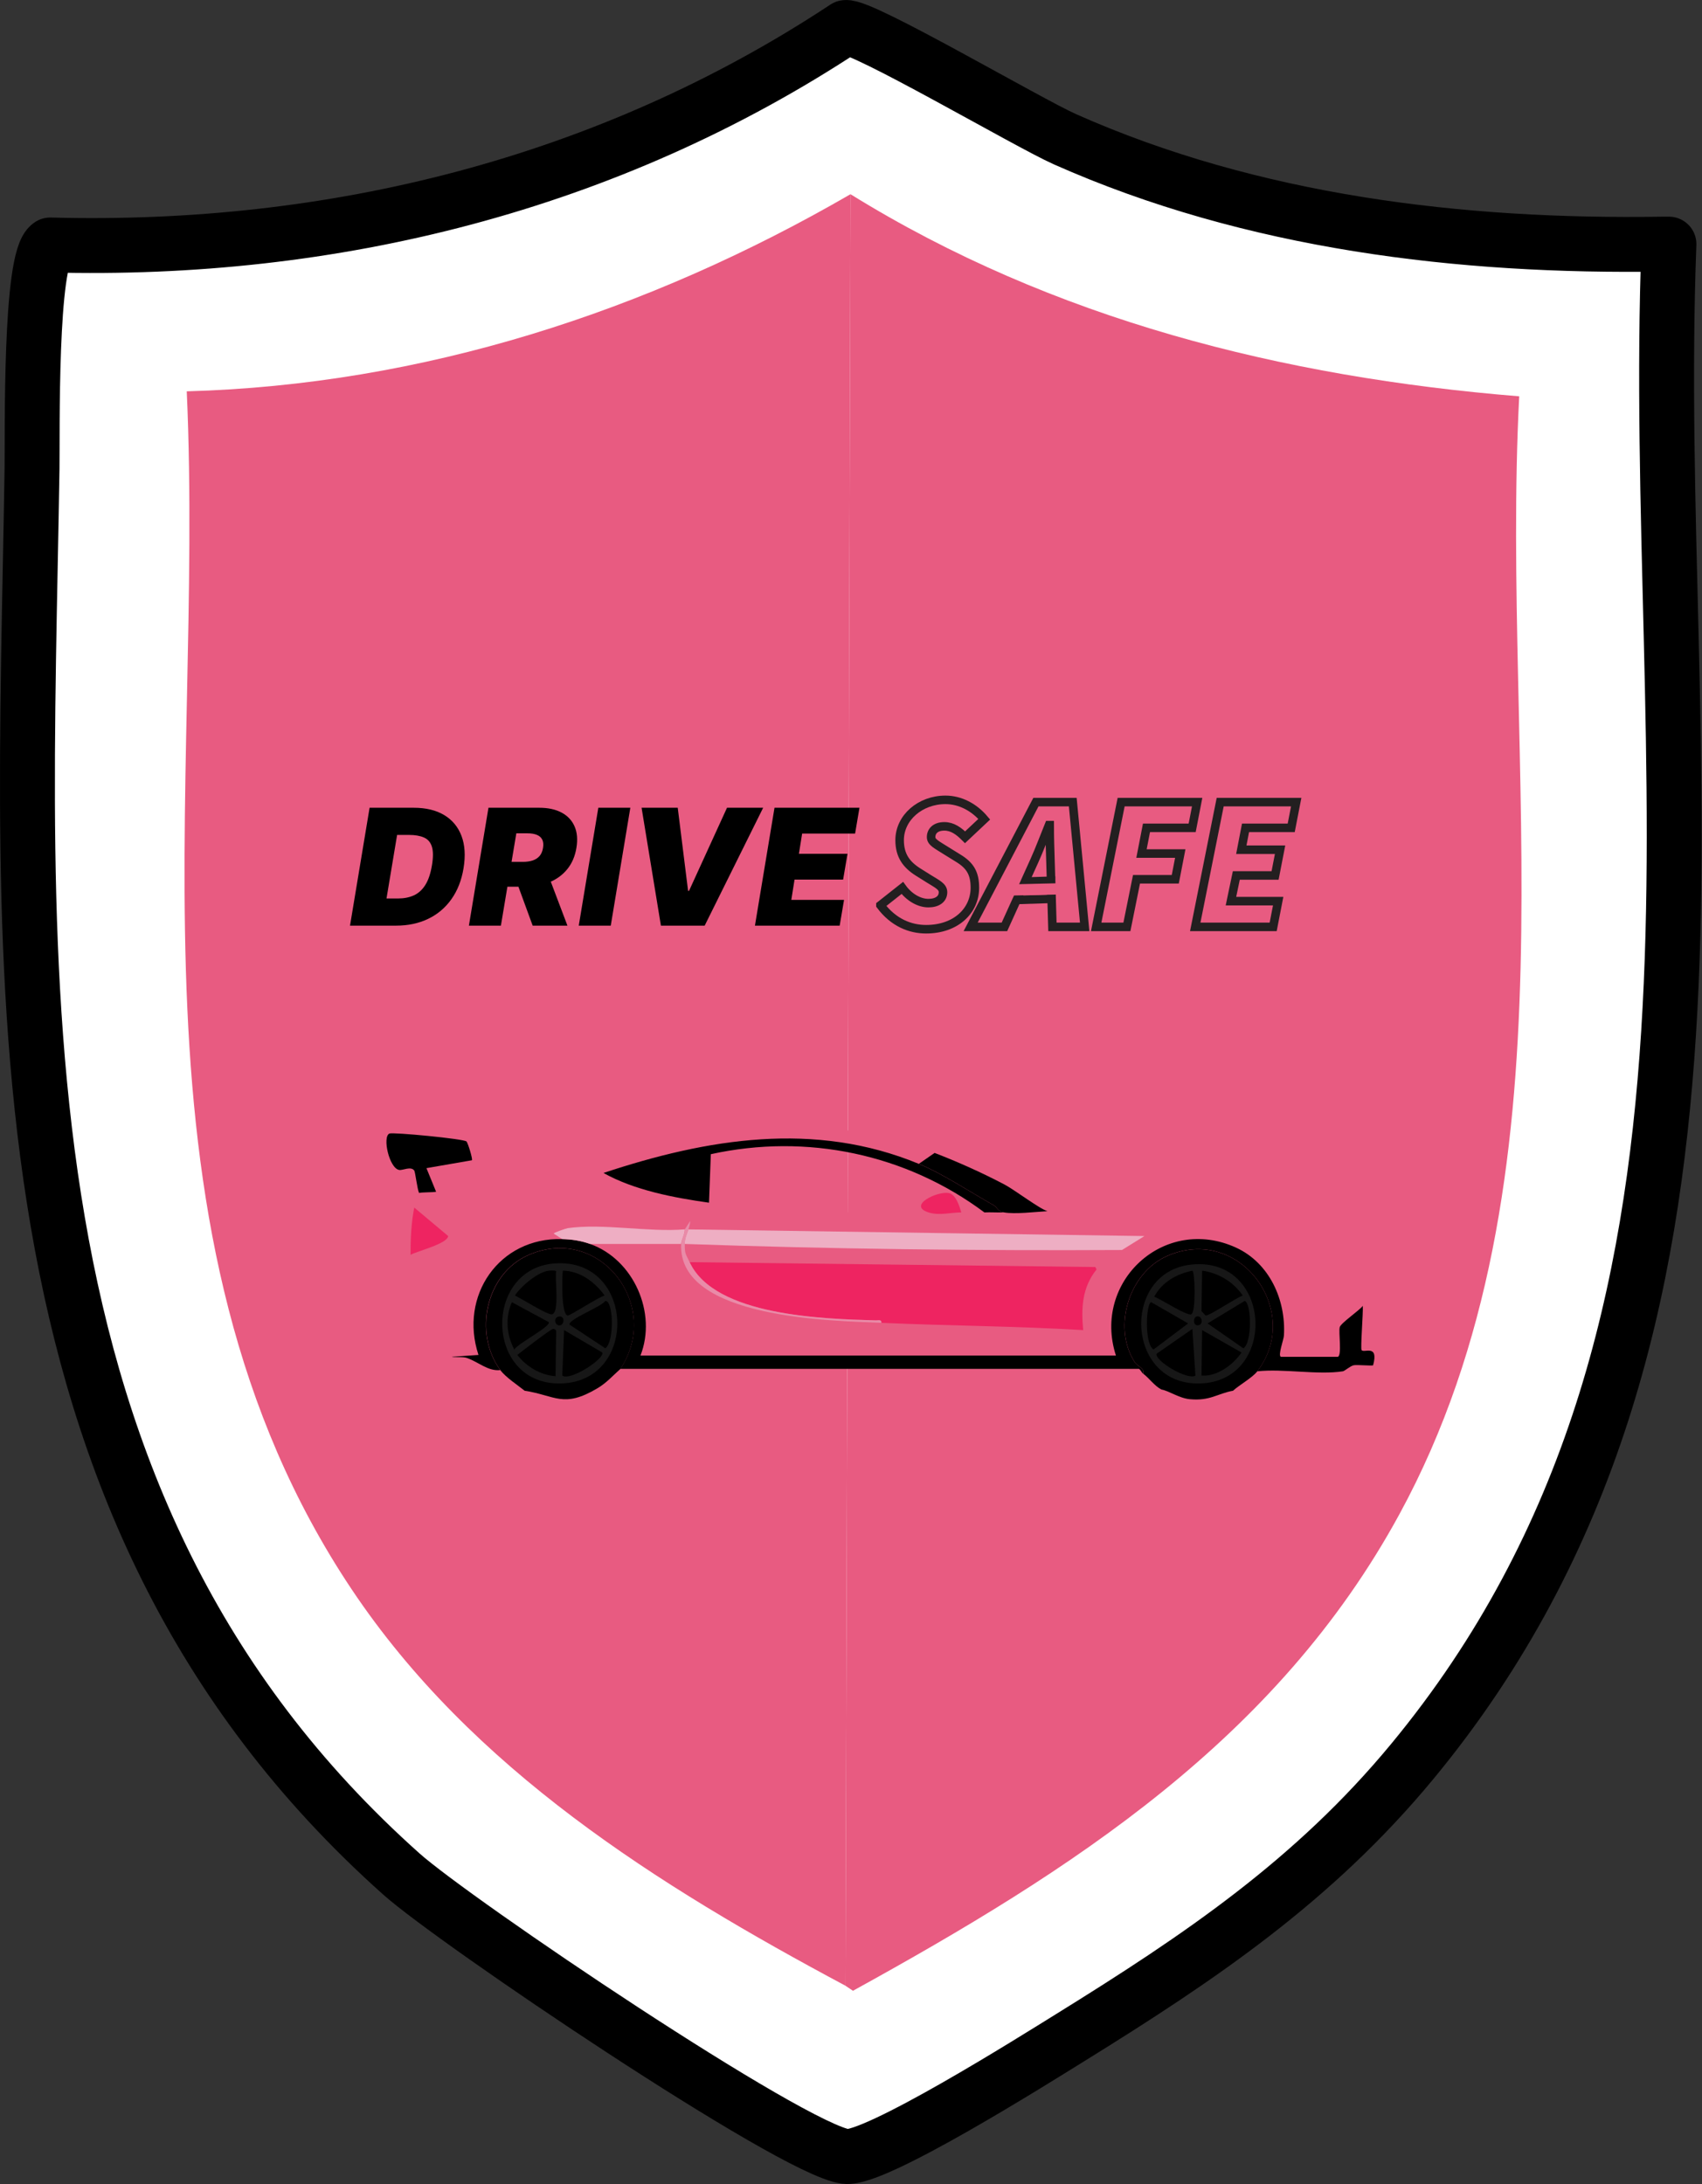 <svg width="399" height="512" viewBox="0 0 399 512" fill="none" xmlns="http://www.w3.org/2000/svg">
<rect x="0" y="0" width="399" height="512" fill="#333333" stroke="none"/>
<g clip-path="url(#clip0_427_457)">
<path d="M198.21 6.45C201.9 5.8 241.02 28.81 249.69 32.66C293.57 52.15 342.39 57.99 389.89 57.23H391.25C386.6 178.85 415.7 310.5 331.12 412.89C308 440.87 281.33 458.82 250.86 477.7C242.58 482.83 205.03 506.47 198.21 505.54C185.52 503.82 106.58 450.47 94.09 439.32C-3.42 352.32 5.64 228.31 7.51 109.87C7.63 101.98 6.95 60.39 11.76 57.43C77.94 59.2 142.48 43.25 198.21 6.45Z" fill="white" stroke="black" stroke-width="12.87" stroke-linecap="round" stroke-linejoin="round"/>
<path d="M198.21 465.53L199.38 45.53C246.78 74.89 300.76 88.41 356.15 92.91C351.68 179.06 370.84 276.42 328.07 354.97C299.3 407.8 251.21 438.47 199.96 466.7L198.21 465.53Z" fill="#E85B81"/>
<path d="M199.38 45.52L198.21 465.521C154.28 442.051 110.55 414.711 82.39 372.511C27.02 289.561 48.04 186.191 43.78 91.74C99.15 90.201 151.89 73.031 199.38 45.531V45.52Z" fill="#E85B81"/>
<path d="M219.1 270.3L215.4 272.86C190.96 262.75 165.77 266.92 141.46 274.99C148.8 279.06 157.89 280.77 166.2 281.96C183.14 284.37 200.58 284.38 217.67 284.23C220.19 285.03 222.84 284.23 225.35 284.23C227.23 284.23 228.83 284.32 230.75 284.23C232.26 284.16 233.79 284.28 235.3 284.23C238.03 284.7 242.66 284.11 245.54 283.95C250.34 285.33 264.96 284.35 271.56 285.09C282.66 286.34 313.33 293.57 319.19 303.72C319.97 305.08 319.4 305.03 319.47 306.14C318.69 307.22 314.35 310.14 314.07 311.12C313.74 312.24 314.61 317.66 313.64 318.09H300.27C299.52 317.79 300.92 314.1 300.98 313.11C301.47 304.78 297.6 296.09 289.75 292.49C272.98 284.81 255.97 300.45 261.6 317.8H150.13C154.06 307.81 148.53 295.24 138.33 291.64H159.66C158.86 309.27 195.43 309.63 206.58 310.12C222.35 310.81 238.17 310.88 253.93 311.83C253.43 306.62 253.67 301.84 257.06 297.61L256.78 297.04L161.66 295.9C160.75 293.94 160.49 294.07 160.52 291.63C194.67 292.83 228.85 293.23 263.04 293.05L268.3 289.78L161.38 288.22C161.55 287.64 161.81 286.84 161.81 286.23L160.53 288.22C152.03 288.93 141.36 286.75 133.09 287.94C132.8 287.98 129.76 288.98 129.82 289.22L131.81 290.5C117.03 290.07 107.61 303.8 112.19 317.66L105.93 318.09C101.93 316.64 97.44 312.92 95.98 308.85C95 306.12 93.65 295.9 96.26 294.2C97.49 293.4 104.88 291.64 105.08 289.79L97.12 283.11C97.27 282.34 97.3 281.23 97.4 280.41C97.68 280.15 97.87 279.83 98.25 279.7C98.82 279.5 101.33 279.58 102.23 279.42C142 272.13 179.09 254.8 219.11 270.32L219.1 270.3Z" fill="#E85B81"/>
<path d="M131.8 290.49C134.13 290.56 136.16 290.85 138.34 291.63C148.54 295.24 154.07 307.8 150.14 317.79H261.61C255.99 300.44 272.99 284.8 289.76 292.48C297.61 296.08 301.49 304.77 300.99 313.1C300.93 314.09 299.53 317.78 300.28 318.08H313.65C314.62 317.65 313.75 312.24 314.08 311.11C314.37 310.13 318.7 307.21 319.48 306.13C319.59 307.84 318.9 316.09 319.2 316.51C319.74 317.28 323.27 314.99 321.9 320.06C321.62 320.26 318.17 319.89 317.35 320.06C316.53 320.23 315.26 321.41 314.79 321.48C308.94 322.38 300.84 320.81 294.74 321.48C305.55 307.37 290.55 286.92 273.55 294.46C264.66 298.41 260.72 311.1 266.01 319.34C266.57 320.21 268.46 320.87 268 322.04C267.62 321.76 267.45 321.19 267 320.9H145.43C155.25 306.07 140.64 286.97 123.96 294.17C113.85 298.53 110.92 312.53 117.28 321.19C114.42 321.51 112.25 319.33 109.46 318.35C108.44 317.99 106.49 318.28 105.91 318.07L112.17 317.64C107.59 303.78 117.01 290.06 131.79 290.48L131.8 290.49Z" fill="black"/>
<path d="M102.23 279.39C101.33 279.55 98.82 279.48 98.25 279.67C97.82 278.84 97.36 274.75 97.11 274.41C96.31 273.32 94.41 274.43 93.56 274.27C91.22 273.83 89.6 266.47 91.29 265.74C92.12 265.38 108.68 266.97 109.35 267.59C109.68 267.89 110.86 271.73 110.63 272L99.97 273.85L102.24 279.4L102.23 279.39Z" fill="black"/>
<path d="M245.55 283.94C242.68 284.1 238.04 284.69 235.31 284.22C233.78 283.96 233.94 283.1 232.89 282.51C227.29 279.36 221.02 275.16 215.4 272.84L219.1 270.28C224.71 272.45 230.13 274.88 235.45 277.67C237.84 278.93 243.69 283.39 245.55 283.93V283.94Z" fill="black"/>
<path d="M96.26 294.18C96.22 290.47 96.41 286.73 97.11 283.09L105.07 289.77C104.88 291.62 97.48 293.38 96.25 294.18H96.26Z" fill="#EE2461"/>
<path d="M206.59 310.111C206.71 309.261 205.83 309.561 205.31 309.541C193.28 309.191 167.55 308.591 161.66 295.891L256.78 297.031L257.06 297.601C253.68 301.831 253.44 306.601 253.93 311.821C238.17 310.871 222.35 310.811 206.58 310.111H206.59Z" fill="#EE2461"/>
<path d="M160.52 291.62C160.54 290.08 160.98 289.55 161.37 288.21L268.29 289.77L263.03 293.04C228.84 293.22 194.66 292.82 160.51 291.62H160.52Z" fill="#EEAEC3"/>
<path d="M215.41 272.85C221.02 275.17 227.3 279.37 232.9 282.52C233.94 283.11 233.79 283.96 235.32 284.23C233.81 284.28 232.28 284.16 230.77 284.23C212.42 270.53 189.13 265.63 166.64 270.58L166.21 281.95C157.9 280.77 148.81 279.06 141.47 274.98C165.78 266.91 190.96 262.73 215.41 272.85Z" fill="black"/>
<path d="M160.52 288.21C160.6 289.21 159.7 290.79 159.67 291.62H138.34C136.15 290.85 134.13 290.55 131.8 290.48L129.81 289.2C129.75 288.96 132.79 287.96 133.08 287.92C141.35 286.74 152.02 288.91 160.52 288.2V288.21Z" fill="#EEAEC3"/>
<path d="M161.38 288.21C160.98 289.55 160.54 290.09 160.53 291.62C160.5 294.05 160.76 293.93 161.67 295.89C167.56 308.59 193.29 309.19 205.32 309.54C205.84 309.56 206.72 309.26 206.6 310.11C195.45 309.62 158.88 309.25 159.68 291.63C159.72 290.8 160.62 289.21 160.53 288.22L161.81 286.23C161.81 286.84 161.56 287.64 161.38 288.22V288.21Z" fill="#E98BA8"/>
<path d="M225.36 284.23C222.85 284.23 220.2 285.03 217.68 284.23C212.67 282.63 219.6 279.24 222.37 279.68C224.08 279.95 224.92 282.76 225.36 284.23Z" fill="#EE2461"/>
<path d="M145.45 320.91C143.61 322.54 142.22 324.17 140.05 325.46C132.05 330.21 130.22 327.14 122.99 326.03C121.36 324.72 118.51 322.85 117.3 321.2C110.95 312.55 113.88 298.55 123.98 294.18C140.66 286.98 155.27 306.08 145.45 320.91Z" fill="black"/>
<path d="M130.24 296.171C148.82 295.051 149.75 323.721 131.66 324.321C113.57 324.921 113.12 297.201 130.24 296.171Z" fill="#171717"/>
<path d="M131.94 297.881C135.98 297.951 139.44 300.531 141.75 303.711C140.43 303.991 133.64 308.471 133.08 308.401C131.56 308.211 131.73 299.501 131.94 297.881Z" fill="black"/>
<path d="M128.82 297.88C129.19 297.86 130.21 297.78 130.38 298.02C130.02 299.79 131.26 307.77 129.38 308.12C128.35 308.31 122.1 304.33 120.71 303.71C122.07 301.58 126.28 297.99 128.81 297.88H128.82Z" fill="black"/>
<path d="M129.67 311.53C130.06 311.53 130.15 311.7 130.38 311.96L130.24 322.62C126.72 322.38 123.4 320.38 121.28 317.64C122.27 316.85 129.15 311.52 129.67 311.53Z" fill="black"/>
<path d="M132.23 311.811L141.19 317.071C141.79 318.501 133.69 323.841 131.81 322.471L132.24 311.811H132.23Z" fill="black"/>
<path d="M141.9 304.99C143.86 304.85 144.03 314.69 141.9 316.08L133.51 310.53C133.19 309.28 141.01 306.36 141.9 304.98V304.99Z" fill="black"/>
<path d="M120 305.271L128.67 309.961C128.92 311.131 121.45 314.921 120.57 316.361C118.74 312.961 118.42 308.821 120 305.271Z" fill="black"/>
<path d="M130.81 308.691C132.48 308.201 132.35 310.441 131.38 310.681C130.16 310.991 129.63 309.041 130.81 308.691Z" fill="black"/>
<path d="M294.75 321.48C293.6 322.98 290.51 324.69 289.06 326.03C285.32 326.73 283.69 328.45 278.96 328.02C276.41 327.79 274.08 326.06 272.28 325.75C270.62 324.9 269.39 323.06 268.01 322.05C268.47 320.88 266.58 320.22 266.02 319.35C260.73 311.11 264.66 298.41 273.56 294.47C290.56 286.93 305.56 307.38 294.75 321.49V321.48Z" fill="black"/>
<path d="M279.25 296.461C298.31 294.431 299.65 323.901 281.24 324.331C263.83 324.741 262.83 298.211 279.25 296.461Z" fill="#171717"/>
<path d="M281.81 297.881C285.68 298.411 289.14 300.521 291.34 303.711C289.99 304.131 283.44 308.531 282.67 308.401C282.51 308.371 281.93 307.571 281.67 307.401L281.81 297.871V297.881Z" fill="black"/>
<path d="M281.81 311.812L291.05 317.072C289.04 320.012 285.28 322.752 281.67 322.472L281.81 311.812Z" fill="black"/>
<path d="M279.53 297.881C280.14 298.091 280.4 307.751 279.25 308.121C278.1 308.491 272.08 304.481 270.58 304.001C272.4 300.571 275.83 298.651 279.54 297.891L279.53 297.881Z" fill="black"/>
<path d="M279.53 311.531L280.24 322.481C278.44 323.671 270.64 319.001 271.14 317.361L279.53 311.531Z" fill="black"/>
<path d="M291.76 304.991C293.35 305.161 293.62 314.801 291.48 316.081L283.09 310.251L291.76 304.991Z" fill="black"/>
<path d="M269.86 305.271L278.53 310.251L270.43 316.361C268.28 315.151 268.62 305.701 269.86 305.271Z" fill="black"/>
<path d="M280.39 308.691C281.7 308.071 282.3 310.431 280.96 310.681C279.7 310.911 279.65 309.041 280.39 308.691Z" fill="black"/>
<path d="M92.849 217H82.054L86.642 189.364H97.006C99.849 189.364 102.223 189.935 104.131 191.077C106.038 192.22 107.392 193.853 108.192 195.976C108.993 198.099 109.151 200.627 108.665 203.56C108.197 206.384 107.248 208.8 105.817 210.806C104.396 212.812 102.579 214.346 100.366 215.408C98.162 216.469 95.656 217 92.849 217ZM90.609 210.631H93.335C94.703 210.631 95.922 210.392 96.992 209.915C98.072 209.43 98.971 208.62 99.691 207.487C100.42 206.344 100.946 204.783 101.27 202.804C101.576 200.933 101.567 199.489 101.243 198.472C100.919 197.447 100.303 196.736 99.394 196.34C98.486 195.935 97.312 195.733 95.872 195.733H93.092L90.609 210.631ZM109.923 217L114.511 189.364H126.44C128.491 189.364 130.223 189.737 131.635 190.484C133.048 191.23 134.064 192.305 134.685 193.709C135.306 195.112 135.454 196.795 135.131 198.756C134.807 200.735 134.091 202.404 132.985 203.762C131.887 205.112 130.488 206.137 128.788 206.839C127.097 207.531 125.199 207.878 123.094 207.878H115.969L116.94 202.048H122.554C123.435 202.048 124.209 201.94 124.875 201.724C125.541 201.5 126.08 201.149 126.494 200.672C126.908 200.186 127.178 199.547 127.304 198.756C127.43 197.964 127.367 197.321 127.115 196.826C126.863 196.322 126.445 195.953 125.86 195.719C125.275 195.477 124.551 195.355 123.687 195.355H121.042L117.426 217H109.923ZM128.221 204.315L133.025 217H124.875L120.233 204.315H128.221ZM147.768 189.364L143.18 217H135.677L140.265 189.364H147.768ZM158.881 189.364L161.309 208.849H161.525L170.432 189.364H178.906L165.196 217H154.94L150.406 189.364H158.881ZM176.98 217L181.568 189.364H201.485L200.46 195.409H188.045L187.289 200.159H198.679L197.653 206.205H186.264L185.508 210.955H197.869L196.843 217H176.98Z" fill="black"/>
<path d="M206.4 212.21L211.53 208.16C213.06 210.28 215.4 211.72 217.65 211.72C219.72 211.72 221.07 210.77 221.07 209.16C221.07 207.85 219.77 207.27 217.74 206.01L215.22 204.43C212.52 202.72 210.9 200.61 210.9 196.96C210.9 191.7 215.71 187.51 221.65 187.51C225.07 187.51 228.36 189.22 230.74 192.05L226.24 196.28C224.76 194.8 223.27 193.72 221.38 193.72C219.31 193.72 218.28 194.84 218.28 196.24C218.28 197.45 219.54 197.99 221.88 199.48L224.58 201.15C227.41 202.86 228.54 204.7 228.54 208.12C228.54 213.47 224.13 217.84 217.11 217.84C213.38 217.84 209.46 216.31 206.4 212.22V212.21Z" stroke="#231F20" stroke-width="2" stroke-miterlimit="10"/>
<path d="M246.41 206.48L240.29 206.67L238.34 210.98L246.41 210.72V206.48ZM246.41 206.48L246.53 210.71L246.72 217.29H254.28L251.49 188.04H242.85L227.55 217.29H235.47L238.33 210.98M246.4 206.48L246.26 201.81C246.17 199.02 246.08 196.41 246.08 193.44H245.9C244.73 196.32 243.74 199.02 242.48 201.81L240.28 206.67" stroke="#231F20" stroke-width="2" stroke-miterlimit="10"/>
<path d="M262.83 188.04H280.65L279.48 194.07H268.77L267.6 200.1H276.69L275.52 206.13H266.43L264.18 217.29H256.98L262.83 188.04Z" stroke="#231F20" stroke-width="2" stroke-miterlimit="10"/>
<path d="M286.05 188.04H303.87L302.7 194.07H291.99L291 199.2H300.09L298.92 205.23H289.83L288.57 211.26H299.64L298.47 217.29H280.2L286.05 188.04Z" stroke="#231F20" stroke-width="2" stroke-miterlimit="10"/>
<path d="M249.322 207.035L233.936 207.387L233.996 210.016L249.382 209.664L249.322 207.035Z" fill="#E85B81"/>
</g>
<defs>
<clipPath id="clip0_427_457">
<rect width="398.92" height="512" fill="white"/>
</clipPath>
</defs>
</svg>
